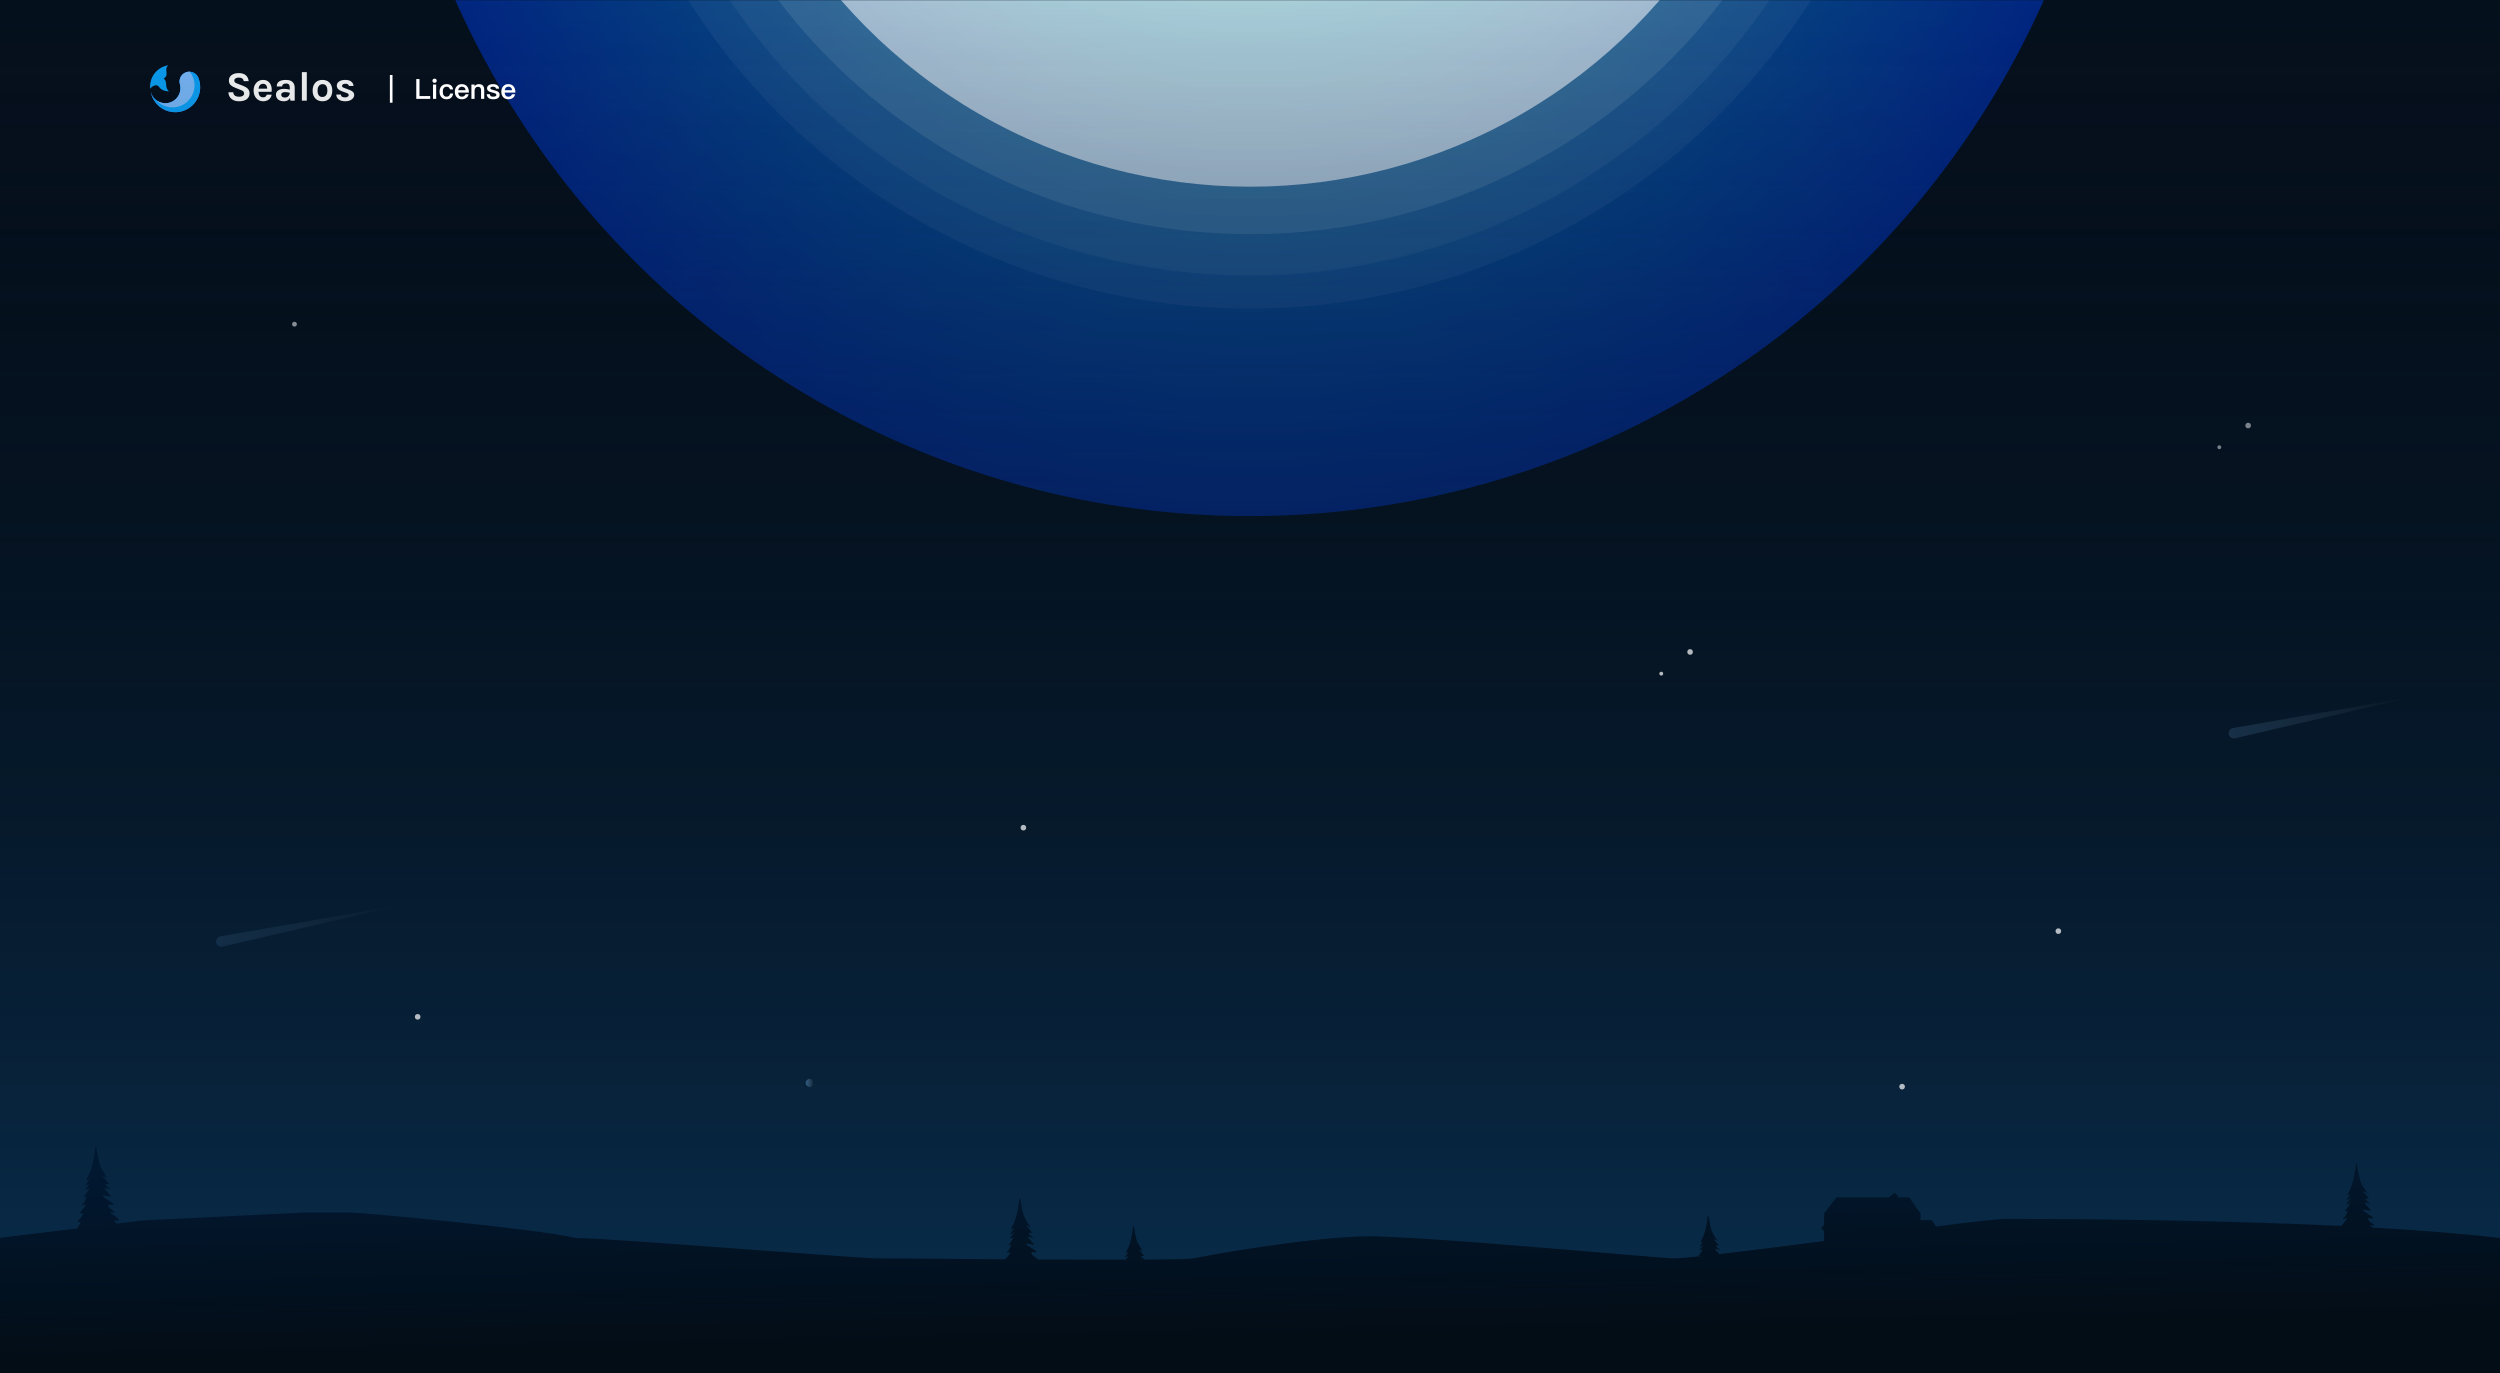 <svg width="1440" height="791" viewBox="0 0 1440 791" fill="none" xmlns="http://www.w3.org/2000/svg">
<g clip-path="url(#clip0_397_5255)">
<rect width="1440" height="791" fill="url(#paint0_linear_397_5255)"/>
<mask id="mask0_397_5255" style="mask-type:alpha" maskUnits="userSpaceOnUse" x="-1798" y="0" width="5035" height="2449">
<rect x="-1797" width="5034" height="2449" fill="#D9D9D9"/>
</mask>
<g mask="url(#mask0_397_5255)">
<g filter="url(#filter0_f_397_5255)">
<circle cx="719.749" cy="-203.492" r="500.75" fill="url(#paint1_radial_397_5255)" fill-opacity="0.85"/>
</g>
<circle cx="719.749" cy="-205.316" r="383.087" fill="#F8F9FF" fill-opacity="0.05"/>
<circle cx="719.75" cy="-203.492" r="362.109" fill="#F8F9FF" fill-opacity="0.05"/>
<circle cx="720.206" cy="-206.685" r="341.586" fill="#F8F9FF" fill-opacity="0.1"/>
<circle cx="720.206" cy="-204.86" r="312.399" fill="#F8F9FF" fill-opacity="0.6"/>
</g>
<path fill-rule="evenodd" clip-rule="evenodd" d="M128.238 545.226L232.268 521.075L126.893 539.358L126.895 539.369C125.625 539.603 124.603 540.646 124.454 541.996C124.271 543.647 125.461 545.132 127.111 545.315C127.501 545.358 127.882 545.324 128.238 545.226Z" fill="url(#paint2_linear_397_5255)" fill-opacity="0.3"/>
<path fill-rule="evenodd" clip-rule="evenodd" d="M1287.47 425.226L1391.5 401.075L1286.13 419.358L1286.13 419.369C1284.86 419.604 1283.84 420.646 1283.69 421.996C1283.5 423.647 1284.69 425.133 1286.34 425.315C1286.73 425.358 1287.11 425.325 1287.47 425.226Z" fill="url(#paint3_linear_397_5255)" fill-opacity="0.3"/>
<g filter="url(#filter1_f_397_5255)">
<circle cx="1294.93" cy="245.113" r="1.613" fill="white" fill-opacity="0.7"/>
</g>
<g filter="url(#filter2_f_397_5255)">
<circle cx="1278.33" cy="257.611" r="1.111" fill="white" fill-opacity="0.7"/>
</g>
<g filter="url(#filter3_f_397_5255)">
<circle cx="169.624" cy="186.731" r="1.376" fill="white" fill-opacity="0.7"/>
</g>
<g filter="url(#filter4_d_397_5255)">
<path d="M114.425 44.208C114.342 43.944 114.24 43.685 114.12 43.435V43.419C113.56 42.276 112.632 41.356 111.486 40.809C110.339 40.261 109.042 40.119 107.805 40.404C106.568 40.689 105.463 41.386 104.67 42.38C103.877 43.374 103.441 44.609 103.435 45.883C103.435 46.283 103.478 46.683 103.563 47.074C103.563 47.08 103.563 47.085 103.563 47.09C103.595 47.251 103.643 47.412 103.691 47.573C103.978 48.708 104.034 49.888 103.855 51.044C103.677 52.201 103.268 53.309 102.654 54.304C102.039 55.298 101.232 56.158 100.279 56.832C99.326 57.507 98.247 57.981 97.108 58.228C95.968 58.475 94.79 58.489 93.645 58.268C92.5 58.048 91.411 57.599 90.442 56.947C89.474 56.295 88.646 55.455 88.009 54.475C87.372 53.495 86.937 52.396 86.732 51.245C87.022 53.241 87.727 55.155 88.8 56.861C89.874 58.567 91.292 60.028 92.964 61.149C94.636 62.27 96.524 63.026 98.505 63.368C100.486 63.711 102.518 63.632 104.467 63.137C106.416 62.642 108.24 61.741 109.82 60.493C111.4 59.246 112.702 57.679 113.641 55.895C114.579 54.111 115.134 52.148 115.269 50.135C115.405 48.122 115.117 46.103 114.425 44.208V44.208Z" fill="#6378FF"/>
<path d="M91.626 49.055C93.487 51.776 97.338 51.535 97.338 51.535C96.375 50.601 95.749 49.747 95.685 47.316C95.621 44.885 94.241 44.24 94.241 44.24C96.712 42.679 95.83 40.988 95.749 39.104C95.701 37.929 96.391 37.059 96.937 36.56C93.797 37.032 90.96 38.702 89.017 41.222C87.074 43.742 86.175 46.917 86.508 50.086C86.732 49.458 89.909 46.543 91.626 49.055Z" fill="#0AA3F9"/>
<path d="M114.425 44.208C114.342 43.944 114.24 43.685 114.12 43.435V43.419C113.56 42.276 112.632 41.356 111.486 40.809C110.339 40.261 109.042 40.119 107.805 40.404C106.568 40.689 105.463 41.386 104.67 42.38C103.877 43.374 103.441 44.609 103.435 45.883C103.435 46.283 103.478 46.683 103.563 47.074C103.563 47.08 103.563 47.085 103.563 47.09C103.595 47.251 103.643 47.412 103.691 47.573C103.978 48.708 104.034 49.888 103.855 51.044C103.677 52.201 103.268 53.309 102.654 54.304C102.039 55.298 101.232 56.158 100.279 56.832C99.326 57.507 98.247 57.981 97.108 58.228C95.968 58.475 94.79 58.489 93.645 58.268C92.5 58.048 91.411 57.599 90.442 56.947C89.474 56.295 88.646 55.455 88.009 54.475C87.372 53.495 86.937 52.396 86.732 51.245C87.022 53.241 87.727 55.155 88.8 56.861C89.874 58.567 91.292 60.028 92.964 61.149C94.636 62.27 96.524 63.026 98.505 63.368C100.486 63.711 102.518 63.632 104.467 63.137C106.416 62.642 108.24 61.741 109.82 60.493C111.4 59.246 112.702 57.679 113.641 55.895C114.579 54.111 115.134 52.148 115.269 50.135C115.405 48.122 115.117 46.103 114.425 44.208V44.208Z" fill="#0AA3F9"/>
<path fill-rule="evenodd" clip-rule="evenodd" d="M112.035 48.089C112.035 55.105 106.367 60.793 99.376 60.793C95.665 60.793 92.327 59.191 90.011 56.638C90.152 56.745 90.295 56.849 90.442 56.947C91.411 57.599 92.5 58.049 93.645 58.269C94.79 58.489 95.968 58.475 97.108 58.228C98.247 57.981 99.326 57.507 100.279 56.833C101.232 56.158 102.039 55.298 102.654 54.304C103.268 53.31 103.677 52.201 103.855 51.045C104.034 49.888 103.978 48.708 103.691 47.574C103.643 47.413 103.595 47.252 103.563 47.091C103.563 47.085 103.563 47.08 103.563 47.075C103.478 46.683 103.435 46.284 103.435 45.883C103.441 44.609 103.877 43.375 104.67 42.38C105.463 41.386 106.568 40.69 107.805 40.404C108.316 40.287 108.836 40.242 109.352 40.268C111.033 42.424 112.035 45.139 112.035 48.089Z" fill="#7ABBFD"/>
</g>
<path d="M140.416 46.72C140.16 45.36 139.2 44.68 137.536 44.68C136.72 44.68 136.08 44.848 135.616 45.184C135.168 45.504 134.944 45.896 134.944 46.36C134.944 46.824 135.088 47.192 135.376 47.464C135.68 47.72 136.144 47.96 136.768 48.184L140.152 49.504C141.304 49.952 142.192 50.52 142.816 51.208C143.44 51.88 143.752 52.728 143.752 53.752C143.752 55.16 143.224 56.28 142.168 57.112C141.112 57.928 139.608 58.336 137.656 58.336C135.928 58.336 134.528 57.912 133.456 57.064C132.256 56.136 131.624 54.824 131.56 53.128H134.368C134.368 54.408 135.032 55.216 136.36 55.552C136.76 55.664 137.288 55.72 137.944 55.72C138.6 55.72 139.208 55.56 139.768 55.24C140.328 54.904 140.608 54.464 140.608 53.92C140.608 53.36 140.456 52.936 140.152 52.648C139.848 52.344 139.352 52.064 138.664 51.808L135.568 50.584C134.368 50.12 133.448 49.576 132.808 48.952C132.168 48.328 131.848 47.464 131.848 46.36C131.848 45.064 132.352 44.04 133.36 43.288C134.384 42.504 135.768 42.112 137.512 42.112C139.272 42.112 140.624 42.52 141.568 43.336C142.528 44.136 143.08 45.264 143.224 46.72H140.416ZM151.569 48.28C150.769 48.28 150.145 48.544 149.697 49.072C149.249 49.584 148.985 50.248 148.905 51.064H153.873C153.873 49.8 153.465 48.952 152.649 48.52C152.361 48.36 152.001 48.28 151.569 48.28ZM155.289 47.728C155.705 48.24 156.009 48.832 156.201 49.504C156.409 50.176 156.513 50.792 156.513 51.352C156.513 51.912 156.481 52.416 156.417 52.864H148.881C148.913 53.808 149.145 54.576 149.577 55.168C150.009 55.76 150.665 56.056 151.545 56.056C152.713 56.056 153.409 55.544 153.633 54.52H156.489C156.281 55.688 155.745 56.608 154.881 57.28C153.969 57.984 152.857 58.336 151.545 58.336C150.009 58.336 148.721 57.776 147.681 56.656C146.609 55.488 146.073 53.992 146.073 52.168C146.073 50.296 146.609 48.792 147.681 47.656C148.689 46.568 149.977 46.024 151.545 46.024C153.161 46.024 154.409 46.592 155.289 47.728ZM166.921 53.44C165.977 53.184 165.097 53.056 164.281 53.056C162.745 53.056 161.977 53.568 161.977 54.592C161.977 55.024 162.153 55.4 162.505 55.72C162.857 56.024 163.417 56.176 164.185 56.176C164.969 56.176 165.609 55.92 166.105 55.408C166.617 54.88 166.889 54.224 166.921 53.44ZM163.705 51.184C164.633 51.184 165.705 51.336 166.921 51.64V50.488C166.921 49.672 166.753 49.072 166.417 48.688C166.097 48.288 165.561 48.088 164.809 48.088C164.073 48.088 163.505 48.24 163.105 48.544C162.705 48.832 162.505 49.248 162.505 49.792H159.409C159.409 48.464 159.873 47.504 160.801 46.912C161.745 46.32 163.057 46.024 164.737 46.024C167.137 46.024 168.689 46.864 169.393 48.544C169.633 49.12 169.753 49.8 169.753 50.584V58H167.281L167.065 56.44C166.313 57.704 165.161 58.336 163.609 58.336C162.105 58.336 160.937 57.968 160.105 57.232C159.337 56.528 158.953 55.64 158.953 54.568C158.953 53.48 159.377 52.648 160.225 52.072C161.073 51.48 162.233 51.184 163.705 51.184ZM173.88 41.536H176.712V58H173.88V41.536ZM188.562 52.168C188.562 50.936 188.322 50.016 187.842 49.408C187.362 48.784 186.69 48.472 185.826 48.472C184.978 48.472 184.282 48.784 183.738 49.408C183.194 50.016 182.922 50.936 182.922 52.168C182.922 53.4 183.162 54.328 183.642 54.952C184.138 55.56 184.81 55.864 185.658 55.864C186.506 55.864 187.202 55.56 187.746 54.952C188.29 54.328 188.562 53.4 188.562 52.168ZM185.754 46.024C186.538 46.024 187.274 46.152 187.962 46.408C188.65 46.648 189.242 47.024 189.738 47.536C190.842 48.656 191.394 50.208 191.394 52.192C191.394 54.144 190.842 55.68 189.738 56.8C188.746 57.824 187.418 58.336 185.754 58.336C184.09 58.336 182.746 57.824 181.722 56.8C180.618 55.696 180.066 54.16 180.066 52.192C180.066 50.192 180.618 48.64 181.722 47.536C182.73 46.528 184.074 46.024 185.754 46.024ZM196.347 54.448C196.379 55.552 197.187 56.104 198.771 56.104C199.379 56.104 199.875 55.976 200.259 55.72C200.659 55.448 200.859 55.136 200.859 54.784C200.859 54.432 200.739 54.16 200.499 53.968C200.259 53.776 199.883 53.6 199.371 53.44L196.827 52.528C194.939 51.872 193.995 50.8 193.995 49.312C193.995 48.32 194.435 47.528 195.315 46.936C196.211 46.328 197.403 46.024 198.891 46.024C200.395 46.024 201.547 46.352 202.347 47.008C203.163 47.664 203.587 48.488 203.619 49.48H200.955C200.923 49.096 200.739 48.792 200.403 48.568C200.067 48.344 199.587 48.232 198.963 48.232C198.339 48.232 197.851 48.36 197.499 48.616C197.163 48.856 196.995 49.136 196.995 49.456C196.995 50.016 197.467 50.432 198.411 50.704L201.171 51.736C202.083 52.04 202.779 52.432 203.259 52.912C203.755 53.376 204.003 53.984 204.003 54.736C204.003 55.696 203.547 56.528 202.635 57.232C201.691 57.968 200.443 58.336 198.891 58.336C197.339 58.336 196.091 58 195.147 57.328C194.203 56.64 193.723 55.68 193.707 54.448H196.347Z" fill="white"/>
<rect y="0.446" width="1440" height="788.946" fill="url(#paint4_linear_397_5255)"/>
<g filter="url(#filter5_f_397_5255)">
<circle cx="973.489" cy="375.529" r="1.613" fill="white" fill-opacity="0.7"/>
</g>
<g filter="url(#filter6_f_397_5255)">
<circle cx="1185.61" cy="536.34" r="1.613" fill="white" fill-opacity="0.7"/>
</g>
<g filter="url(#filter7_f_397_5255)">
<circle cx="1095.61" cy="625.917" r="1.613" fill="white" fill-opacity="0.7"/>
</g>
<g filter="url(#filter8_f_397_5255)">
<circle cx="240.584" cy="585.698" r="1.613" fill="white" fill-opacity="0.7"/>
</g>
<g filter="url(#filter9_f_397_5255)">
<circle cx="589.472" cy="476.74" r="1.613" fill="white" fill-opacity="0.7"/>
</g>
<g filter="url(#filter10_f_397_5255)">
<circle cx="956.889" cy="388.027" r="1.111" fill="white" fill-opacity="0.7"/>
</g>
<path d="M468.595 623.992C468.457 625.242 467.335 626.145 466.089 626.007C464.844 625.869 463.946 624.744 464.084 623.493C464.223 622.242 465.345 621.34 466.59 621.478C467.836 621.615 468.734 622.741 468.595 623.992Z" fill="url(#paint5_linear_397_5255)" fill-opacity="0.4"/>
<path fill-rule="evenodd" clip-rule="evenodd" d="M55.574 661.466C55.83 663.199 56.545 667.405 57.362 670.361C58.175 673.302 60.825 677.119 62.067 678.685C60.632 677.872 58.194 676.683 59.915 678.435C61.636 680.186 62.334 681.263 62.468 681.582C62.839 681.719 63.277 681.993 62.067 681.993C61.86 681.993 61.663 681.985 61.484 681.978C60.348 681.934 59.932 681.918 62.468 684.045C64.682 685.902 62.977 685.115 61.895 684.615C61.541 684.452 61.254 684.319 61.191 684.319C61.163 684.319 61.117 684.312 61.059 684.304C60.595 684.238 59.43 684.073 61.702 686.509C62.027 686.857 62.325 687.168 62.59 687.443C64.4 689.33 64.612 689.552 60.936 688.835C57.468 688.159 59.451 689.431 61.614 690.818C62.078 691.116 62.55 691.419 62.979 691.709C65.404 693.351 66.553 694.446 63.745 693.898C60.936 693.351 62.596 695.814 65.149 697.32C67.165 698.508 65.917 698.417 64.675 698.326C64.344 698.302 64.013 698.278 63.745 698.278C63.069 698.278 63.858 698.813 64.959 699.561C65.94 700.228 67.168 701.062 67.83 701.836C69.234 703.478 67.574 703.478 66.043 702.657C65.42 702.323 65.979 703.388 66.919 704.839L82 703L175.607 698.43H201.99C207.729 698.43 308.251 707.538 331.685 713.088C342.465 713.088 392.546 716.811 436.266 720.062L436.266 720.062C470.131 722.58 500.18 724.814 505.19 724.814C508.083 724.814 516.934 724.883 529.283 724.979L529.287 724.979L529.288 724.979C542.758 725.084 560.388 725.221 578.984 725.337C579.3 725.117 583.361 720.501 581.476 721.259C579.571 722.025 579.452 721.642 580.523 720.749C581.595 719.855 582.666 716.665 582.309 716.92C582.023 717.124 581.158 717.26 580.761 717.303C581.079 716.92 581.952 715.797 582.904 714.368C584.095 712.581 583.857 712.709 583.619 712.836C583.38 712.964 581.476 713.475 581.714 713.219C581.952 712.964 584.571 709.391 584.095 709.774C581.523 711.509 581.595 711.007 581.952 710.539C582.984 709.178 584.761 706.686 583.619 707.604C582.19 708.753 582.309 707.732 582.904 706.583C585.88 701.862 586.833 693.312 587.071 691.015C587.261 689.177 587.626 690.249 587.785 691.015C588.023 692.631 588.69 696.553 589.452 699.31C590.21 702.052 592.681 705.612 593.839 707.072C592.502 706.314 590.227 705.205 591.833 706.839C593.438 708.472 594.089 709.476 594.214 709.774C594.559 709.901 594.968 710.157 593.839 710.157C593.647 710.157 593.463 710.149 593.296 710.143C592.237 710.102 591.849 710.087 594.214 712.071C596.278 713.803 594.688 713.068 593.679 712.602C593.349 712.45 593.082 712.326 593.023 712.326C592.997 712.326 592.953 712.32 592.9 712.312C592.467 712.251 591.38 712.096 593.499 714.368C593.802 714.692 594.08 714.982 594.326 715.238L594.327 715.239C596.015 716.999 596.213 717.205 592.785 716.537C589.55 715.907 591.4 717.093 593.417 718.387C593.85 718.664 594.29 718.947 594.69 719.217C596.952 720.749 598.023 721.769 595.404 721.259C592.785 720.749 594.333 723.046 596.714 724.449C598.594 725.558 597.43 725.473 596.271 725.388C595.963 725.365 595.654 725.343 595.404 725.343C595.248 725.343 595.176 725.373 595.171 725.43C613.898 725.528 632.673 725.589 648.382 725.561C649.082 724.623 650.329 722.879 650.014 723.133C647.786 724.636 647.848 724.201 648.158 723.796C649.052 722.617 650.592 720.457 649.602 721.253C648.364 722.248 648.467 721.363 648.983 720.368C651.562 716.277 652.387 708.869 652.593 706.879C652.758 705.287 653.074 706.216 653.212 706.879C653.418 708.28 653.996 711.678 654.656 714.066C655.313 716.442 657.454 719.527 658.457 720.792C657.298 720.135 655.328 719.174 656.719 720.589C658.11 722.005 658.674 722.875 658.782 723.133C659.081 723.243 659.435 723.464 658.457 723.464C658.291 723.464 658.131 723.458 657.986 723.452C657.069 723.417 656.733 723.404 658.782 725.123C658.967 725.279 659.119 725.411 659.241 725.524C674.965 725.44 685.892 725.228 687.644 724.814C694.818 723.118 757.018 712.101 788.582 712.101C811.608 712.101 886.132 718.415 930.337 722.16L930.339 722.16C946.731 723.549 958.953 724.585 962.835 724.814C965.094 724.948 971.034 724.476 979.499 723.587C979.544 723.381 979.539 723.273 979.467 723.324C979.22 723.501 978.47 723.619 978.126 723.656C978.401 723.324 979.158 722.351 979.983 721.113C981.014 719.565 980.808 719.676 980.602 719.786C980.396 719.897 978.745 720.339 978.952 720.118C979.158 719.897 981.427 716.801 981.014 717.133C978.786 718.636 978.848 718.201 979.158 717.796C980.052 716.617 981.592 714.457 980.602 715.253C979.364 716.248 979.467 715.363 979.983 714.368C982.562 710.277 983.387 702.869 983.593 700.879C983.758 699.287 984.074 700.216 984.212 700.879C984.418 702.28 984.996 705.678 985.656 708.066C986.313 710.442 988.454 713.527 989.457 714.792C988.298 714.135 986.328 713.174 987.719 714.589C989.11 716.005 989.674 716.875 989.782 717.133C990.081 717.243 990.435 717.464 989.457 717.464C989.291 717.464 989.131 717.458 988.986 717.452C988.069 717.417 987.733 717.404 989.782 719.123C991.57 720.623 990.193 719.987 989.318 719.583L989.318 719.583C989.033 719.451 988.801 719.344 988.75 719.344C988.739 719.344 988.724 719.343 988.706 719.34C988.688 719.338 988.667 719.335 988.644 719.332C988.269 719.279 987.327 719.145 989.163 721.113C989.425 721.395 989.666 721.646 989.88 721.868C989.961 721.952 990.038 722.033 990.111 722.109C990.203 722.206 990.289 722.296 990.367 722.38C1006.75 720.486 1028.44 717.708 1050.71 714.811V709.108L1048.84 707.538L1050.71 705.572V698.954V698.895H1050.72L1051.58 697.77V697.536H1051.76L1057.81 689.71V689.702H1057.81L1057.86 689.639L1057.91 689.702H1058.65L1058.65 689.697L1058.65 689.702H1088.06L1091.29 686.984L1093.5 689.288L1093.01 689.702H1095.77L1095.94 689.559L1096.07 689.702H1099.74L1099.74 689.697L1106.21 698.954H1106.23V702.749H1112.64L1112.64 702.745L1112.64 702.749L1115.18 706.447C1135.45 703.883 1150.68 702.102 1154.71 702.102C1155.01 702.102 1155.42 702.102 1155.93 702.101C1170.04 702.092 1263.02 702.029 1348.78 706.164C1348.44 706.043 1348.6 705.905 1348.75 705.822C1348.99 705.693 1353.21 700.921 1351.28 701.695C1349.36 702.468 1349.24 702.082 1350.32 701.179C1351.4 700.276 1352.48 697.051 1352.12 697.309C1351.83 697.516 1350.96 697.653 1350.56 697.696C1350.88 697.309 1351.76 696.174 1352.72 694.73C1353.93 692.924 1353.69 693.053 1353.45 693.182C1353.21 693.311 1351.28 693.827 1351.52 693.569C1351.76 693.311 1354.41 689.7 1353.93 690.086C1351.33 691.841 1351.4 691.333 1351.76 690.86C1352.8 689.485 1354.6 686.965 1353.45 687.894C1352 689.055 1352.12 688.023 1352.72 686.862C1355.73 682.09 1356.7 673.448 1356.94 671.127C1357.13 669.269 1357.5 670.353 1357.66 671.127C1357.9 672.76 1358.57 676.724 1359.34 679.51C1360.11 682.282 1362.61 685.88 1363.78 687.356C1362.42 686.589 1360.13 685.469 1361.75 687.12C1363.37 688.771 1364.03 689.786 1364.16 690.086C1364.5 690.215 1364.92 690.473 1363.78 690.473C1363.58 690.473 1363.4 690.466 1363.23 690.46C1362.16 690.418 1361.77 690.403 1364.16 692.408C1366.24 694.158 1364.64 693.416 1363.61 692.945C1363.28 692.791 1363.01 692.666 1362.95 692.666C1362.93 692.666 1362.88 692.66 1362.83 692.652C1362.39 692.59 1361.29 692.434 1363.43 694.73C1363.74 695.058 1364.02 695.351 1364.27 695.611C1365.98 697.389 1366.18 697.598 1362.71 696.922C1359.44 696.285 1361.31 697.484 1363.35 698.792C1363.79 699.072 1364.23 699.358 1364.64 699.631C1366.92 701.179 1368.01 702.211 1365.36 701.695C1362.71 701.179 1364.28 703.5 1366.68 704.919C1368.58 706.04 1367.41 705.953 1366.23 705.868C1365.92 705.845 1365.61 705.822 1365.36 705.822C1364.72 705.822 1365.47 706.327 1366.5 707.032L1366.59 707.093C1393.3 708.595 1418.68 710.548 1440 713.088V791.392H0V713L44.456 707.578C45.665 705.675 46.807 703.737 46.383 703.888C45.617 704.162 44.34 703.752 44.723 703.478C45.106 703.204 48.936 698.962 47.276 698.825C45.617 698.688 45.872 698.414 46.127 698.278C46.383 698.141 50.851 693.077 48.808 693.898C46.766 694.72 46.638 694.309 47.787 693.351C48.936 692.393 50.085 688.972 49.702 689.246C49.396 689.465 48.468 689.611 48.042 689.656C48.383 689.246 49.319 688.041 50.34 686.509C51.617 684.593 51.362 684.73 51.106 684.867C50.851 685.003 48.808 685.551 49.064 685.277C49.319 685.003 52.128 681.172 51.617 681.582C48.859 683.443 48.936 682.905 49.319 682.403C50.425 680.944 52.332 678.27 51.106 679.256C49.574 680.487 49.702 679.393 50.34 678.161C53.532 673.098 54.553 663.929 54.808 661.466C55.013 659.495 55.404 660.644 55.574 661.466ZM658.202 725.529C657.971 725.423 657.794 725.344 657.75 725.344C657.728 725.344 657.69 725.339 657.644 725.332C657.437 725.303 657.059 725.249 657.067 725.534C657.448 725.533 657.826 725.531 658.202 725.529Z" fill="url(#paint6_linear_397_5255)"/>
</g>
<path d="M224.574 43.193H226.078V59.193H224.574V43.193ZM239.774 45.529H241.63V55.353H247.806V56.953H239.774V45.529ZM250.315 45.305C250.667 45.305 250.971 45.417 251.211 45.641C251.435 45.865 251.563 46.153 251.563 46.505C251.563 46.857 251.435 47.161 251.195 47.385C250.955 47.609 250.667 47.721 250.315 47.721C249.963 47.721 249.675 47.609 249.435 47.385C249.195 47.145 249.083 46.857 249.083 46.505C249.083 46.153 249.195 45.865 249.435 45.641C249.675 45.417 249.963 45.305 250.315 45.305ZM249.403 48.681H251.227V56.953H249.403V48.681ZM257.201 48.457C258.273 48.457 259.121 48.697 259.761 49.177C260.417 49.689 260.833 50.457 260.993 51.497H259.185C259.073 50.969 258.849 50.585 258.529 50.329C258.193 50.073 257.745 49.945 257.201 49.945C256.529 49.945 256.001 50.185 255.617 50.697C255.233 51.193 255.041 51.897 255.041 52.793C255.041 53.705 255.217 54.425 255.601 54.937C255.953 55.433 256.481 55.689 257.185 55.689C258.401 55.689 259.073 55.081 259.217 53.881H261.025C260.833 55.001 260.401 55.833 259.745 56.377C259.105 56.905 258.241 57.177 257.169 57.177C255.889 57.177 254.897 56.761 254.193 55.929C253.505 55.129 253.169 54.089 253.169 52.809C253.169 51.561 253.505 50.537 254.177 49.753C254.897 48.889 255.905 48.457 257.201 48.457ZM265.978 48.457C267.338 48.457 268.378 48.905 269.098 49.833C269.754 50.665 270.09 51.833 270.09 53.321H263.898C263.962 54.089 264.17 54.681 264.522 55.081C264.874 55.481 265.386 55.689 266.042 55.689C266.602 55.689 267.05 55.561 267.402 55.305C267.674 55.097 267.914 54.761 268.138 54.297H269.962C269.77 55.065 269.386 55.721 268.81 56.233C268.074 56.857 267.162 57.177 266.058 57.177C264.826 57.177 263.85 56.793 263.13 56.041C262.362 55.257 261.978 54.185 261.978 52.809C261.978 51.577 262.33 50.553 263.066 49.721C263.77 48.873 264.746 48.457 265.978 48.457ZM266.026 49.945C265.418 49.945 264.954 50.105 264.602 50.457C264.266 50.793 264.042 51.289 263.93 51.945H268.186C268.026 50.601 267.306 49.945 266.026 49.945ZM275.808 48.457C277.872 48.457 278.912 49.577 278.912 51.849V56.953H277.088V52.009C277.088 50.649 276.464 49.977 275.216 49.977C274.768 49.977 274.368 50.137 274.032 50.457C273.648 50.809 273.424 51.321 273.36 51.977V56.953H271.536V48.681H273.36V49.641C273.68 49.257 274.048 48.953 274.448 48.761C274.864 48.553 275.312 48.457 275.808 48.457ZM283.953 48.457C286.129 48.457 287.329 49.321 287.521 51.081H285.745C285.617 50.665 285.425 50.361 285.169 50.201C284.897 50.025 284.481 49.945 283.921 49.945C283.441 49.945 283.073 50.009 282.833 50.153C282.545 50.297 282.417 50.521 282.417 50.841C282.417 51.097 282.625 51.337 283.073 51.529C283.345 51.641 283.889 51.801 284.721 52.009C285.649 52.233 286.353 52.489 286.801 52.793C287.457 53.209 287.793 53.801 287.793 54.537C287.793 56.297 286.545 57.177 284.065 57.177C281.761 57.177 280.529 56.201 280.353 54.265H282.129C282.225 54.793 282.417 55.161 282.689 55.385C282.961 55.577 283.393 55.689 284.001 55.689C285.281 55.689 285.921 55.337 285.921 54.665C285.921 54.281 285.681 53.977 285.201 53.753C284.945 53.625 284.401 53.481 283.569 53.289C282.593 53.065 281.905 52.825 281.505 52.569C280.865 52.169 280.545 51.609 280.545 50.889C280.545 50.121 280.849 49.529 281.489 49.113C282.113 48.665 282.929 48.457 283.953 48.457ZM292.759 48.457C294.119 48.457 295.159 48.905 295.879 49.833C296.535 50.665 296.871 51.833 296.871 53.321H290.679C290.743 54.089 290.951 54.681 291.303 55.081C291.655 55.481 292.167 55.689 292.823 55.689C293.383 55.689 293.831 55.561 294.183 55.305C294.455 55.097 294.695 54.761 294.919 54.297H296.743C296.551 55.065 296.167 55.721 295.591 56.233C294.855 56.857 293.943 57.177 292.839 57.177C291.607 57.177 290.631 56.793 289.911 56.041C289.143 55.257 288.759 54.185 288.759 52.809C288.759 51.577 289.111 50.553 289.847 49.721C290.551 48.873 291.527 48.457 292.759 48.457ZM292.807 49.945C292.199 49.945 291.735 50.105 291.383 50.457C291.047 50.793 290.823 51.289 290.711 51.945H294.967C294.807 50.601 294.087 49.945 292.807 49.945Z" fill="white"/>
<defs>
<filter id="filter0_f_397_5255" x="-303.642" y="-1226.88" width="2046.78" height="2046.78" filterUnits="userSpaceOnUse" color-interpolation-filters="sRGB">
<feFlood flood-opacity="0" result="BackgroundImageFix"/>
<feBlend mode="normal" in="SourceGraphic" in2="BackgroundImageFix" result="shape"/>
<feGaussianBlur stdDeviation="261.32" result="effect1_foregroundBlur_397_5255"/>
</filter>
<filter id="filter1_f_397_5255" x="1291.32" y="241.5" width="7.226" height="7.226" filterUnits="userSpaceOnUse" color-interpolation-filters="sRGB">
<feFlood flood-opacity="0" result="BackgroundImageFix"/>
<feBlend mode="normal" in="SourceGraphic" in2="BackgroundImageFix" result="shape"/>
<feGaussianBlur stdDeviation="1" result="effect1_foregroundBlur_397_5255"/>
</filter>
<filter id="filter2_f_397_5255" x="1275.22" y="254.5" width="6.221" height="6.221" filterUnits="userSpaceOnUse" color-interpolation-filters="sRGB">
<feFlood flood-opacity="0" result="BackgroundImageFix"/>
<feBlend mode="normal" in="SourceGraphic" in2="BackgroundImageFix" result="shape"/>
<feGaussianBlur stdDeviation="1" result="effect1_foregroundBlur_397_5255"/>
</filter>
<filter id="filter3_f_397_5255" x="166.247" y="183.354" width="6.753" height="6.753" filterUnits="userSpaceOnUse" color-interpolation-filters="sRGB">
<feFlood flood-opacity="0" result="BackgroundImageFix"/>
<feBlend mode="normal" in="SourceGraphic" in2="BackgroundImageFix" result="shape"/>
<feGaussianBlur stdDeviation="1" result="effect1_foregroundBlur_397_5255"/>
</filter>
<filter id="filter4_d_397_5255" x="76.44" y="27.61" width="48.862" height="47.018" filterUnits="userSpaceOnUse" color-interpolation-filters="sRGB">
<feFlood flood-opacity="0" result="BackgroundImageFix"/>
<feColorMatrix in="SourceAlpha" type="matrix" values="0 0 0 0 0 0 0 0 0 0 0 0 0 0 0 0 0 0 127 0" result="hardAlpha"/>
<feOffset dy="1.05"/>
<feGaussianBlur stdDeviation="5"/>
<feComposite in2="hardAlpha" operator="out"/>
<feColorMatrix type="matrix" values="0 0 0 0 1 0 0 0 0 1 0 0 0 0 1 0 0 0 0.25 0"/>
<feBlend mode="normal" in2="BackgroundImageFix" result="effect1_dropShadow_397_5255"/>
<feBlend mode="normal" in="SourceGraphic" in2="effect1_dropShadow_397_5255" result="shape"/>
</filter>
<filter id="filter5_f_397_5255" x="969.876" y="371.916" width="7.226" height="7.226" filterUnits="userSpaceOnUse" color-interpolation-filters="sRGB">
<feFlood flood-opacity="0" result="BackgroundImageFix"/>
<feBlend mode="normal" in="SourceGraphic" in2="BackgroundImageFix" result="shape"/>
<feGaussianBlur stdDeviation="1" result="effect1_foregroundBlur_397_5255"/>
</filter>
<filter id="filter6_f_397_5255" x="1182" y="532.727" width="7.226" height="7.226" filterUnits="userSpaceOnUse" color-interpolation-filters="sRGB">
<feFlood flood-opacity="0" result="BackgroundImageFix"/>
<feBlend mode="normal" in="SourceGraphic" in2="BackgroundImageFix" result="shape"/>
<feGaussianBlur stdDeviation="1" result="effect1_foregroundBlur_397_5255"/>
</filter>
<filter id="filter7_f_397_5255" x="1092" y="622.304" width="7.226" height="7.226" filterUnits="userSpaceOnUse" color-interpolation-filters="sRGB">
<feFlood flood-opacity="0" result="BackgroundImageFix"/>
<feBlend mode="normal" in="SourceGraphic" in2="BackgroundImageFix" result="shape"/>
<feGaussianBlur stdDeviation="1" result="effect1_foregroundBlur_397_5255"/>
</filter>
<filter id="filter8_f_397_5255" x="236.971" y="582.085" width="7.226" height="7.226" filterUnits="userSpaceOnUse" color-interpolation-filters="sRGB">
<feFlood flood-opacity="0" result="BackgroundImageFix"/>
<feBlend mode="normal" in="SourceGraphic" in2="BackgroundImageFix" result="shape"/>
<feGaussianBlur stdDeviation="1" result="effect1_foregroundBlur_397_5255"/>
</filter>
<filter id="filter9_f_397_5255" x="585.859" y="473.127" width="7.226" height="7.226" filterUnits="userSpaceOnUse" color-interpolation-filters="sRGB">
<feFlood flood-opacity="0" result="BackgroundImageFix"/>
<feBlend mode="normal" in="SourceGraphic" in2="BackgroundImageFix" result="shape"/>
<feGaussianBlur stdDeviation="1" result="effect1_foregroundBlur_397_5255"/>
</filter>
<filter id="filter10_f_397_5255" x="953.778" y="384.916" width="6.221" height="6.221" filterUnits="userSpaceOnUse" color-interpolation-filters="sRGB">
<feFlood flood-opacity="0" result="BackgroundImageFix"/>
<feBlend mode="normal" in="SourceGraphic" in2="BackgroundImageFix" result="shape"/>
<feGaussianBlur stdDeviation="1" result="effect1_foregroundBlur_397_5255"/>
</filter>
<linearGradient id="paint0_linear_397_5255" x1="720" y1="0" x2="720" y2="791" gradientUnits="userSpaceOnUse">
<stop stop-color="#05101D"/>
<stop offset="1" stop-color="#02070D"/>
</linearGradient>
<radialGradient id="paint1_radial_397_5255" cx="0" cy="0" r="1" gradientUnits="userSpaceOnUse" gradientTransform="translate(719.749 -203.492) rotate(90) scale(500.75)">
<stop stop-color="#49C8D9"/>
<stop offset="0.339" stop-color="#18B3BD"/>
<stop offset="0.63" stop-color="#075696"/>
<stop offset="1" stop-color="#002A96"/>
</radialGradient>
<linearGradient id="paint2_linear_397_5255" x1="124.123" y1="544.765" x2="231.417" y2="525.145" gradientUnits="userSpaceOnUse">
<stop stop-color="#87C5FF"/>
<stop offset="1" stop-color="white" stop-opacity="0"/>
</linearGradient>
<linearGradient id="paint3_linear_397_5255" x1="1283.36" y1="424.765" x2="1390.65" y2="405.145" gradientUnits="userSpaceOnUse">
<stop stop-color="#87C5FF"/>
<stop offset="1" stop-color="white" stop-opacity="0"/>
</linearGradient>
<linearGradient id="paint4_linear_397_5255" x1="720" y1="789.392" x2="720" y2="-28.193" gradientUnits="userSpaceOnUse">
<stop stop-color="#092F50"/>
<stop offset="1" stop-color="#06101B" stop-opacity="0"/>
</linearGradient>
<linearGradient id="paint5_linear_397_5255" x1="463.717" y1="625.595" x2="468.68" y2="625.672" gradientUnits="userSpaceOnUse">
<stop stop-color="#5CB1FF"/>
<stop offset="1" stop-color="white" stop-opacity="0"/>
</linearGradient>
<linearGradient id="paint6_linear_397_5255" x1="752.107" y1="769.496" x2="749.986" y2="660.377" gradientUnits="userSpaceOnUse">
<stop stop-color="#030D16"/>
<stop offset="1" stop-color="#011831"/>
</linearGradient>
<clipPath id="clip0_397_5255">
<rect width="1440" height="791" fill="white"/>
</clipPath>
</defs>
</svg>
